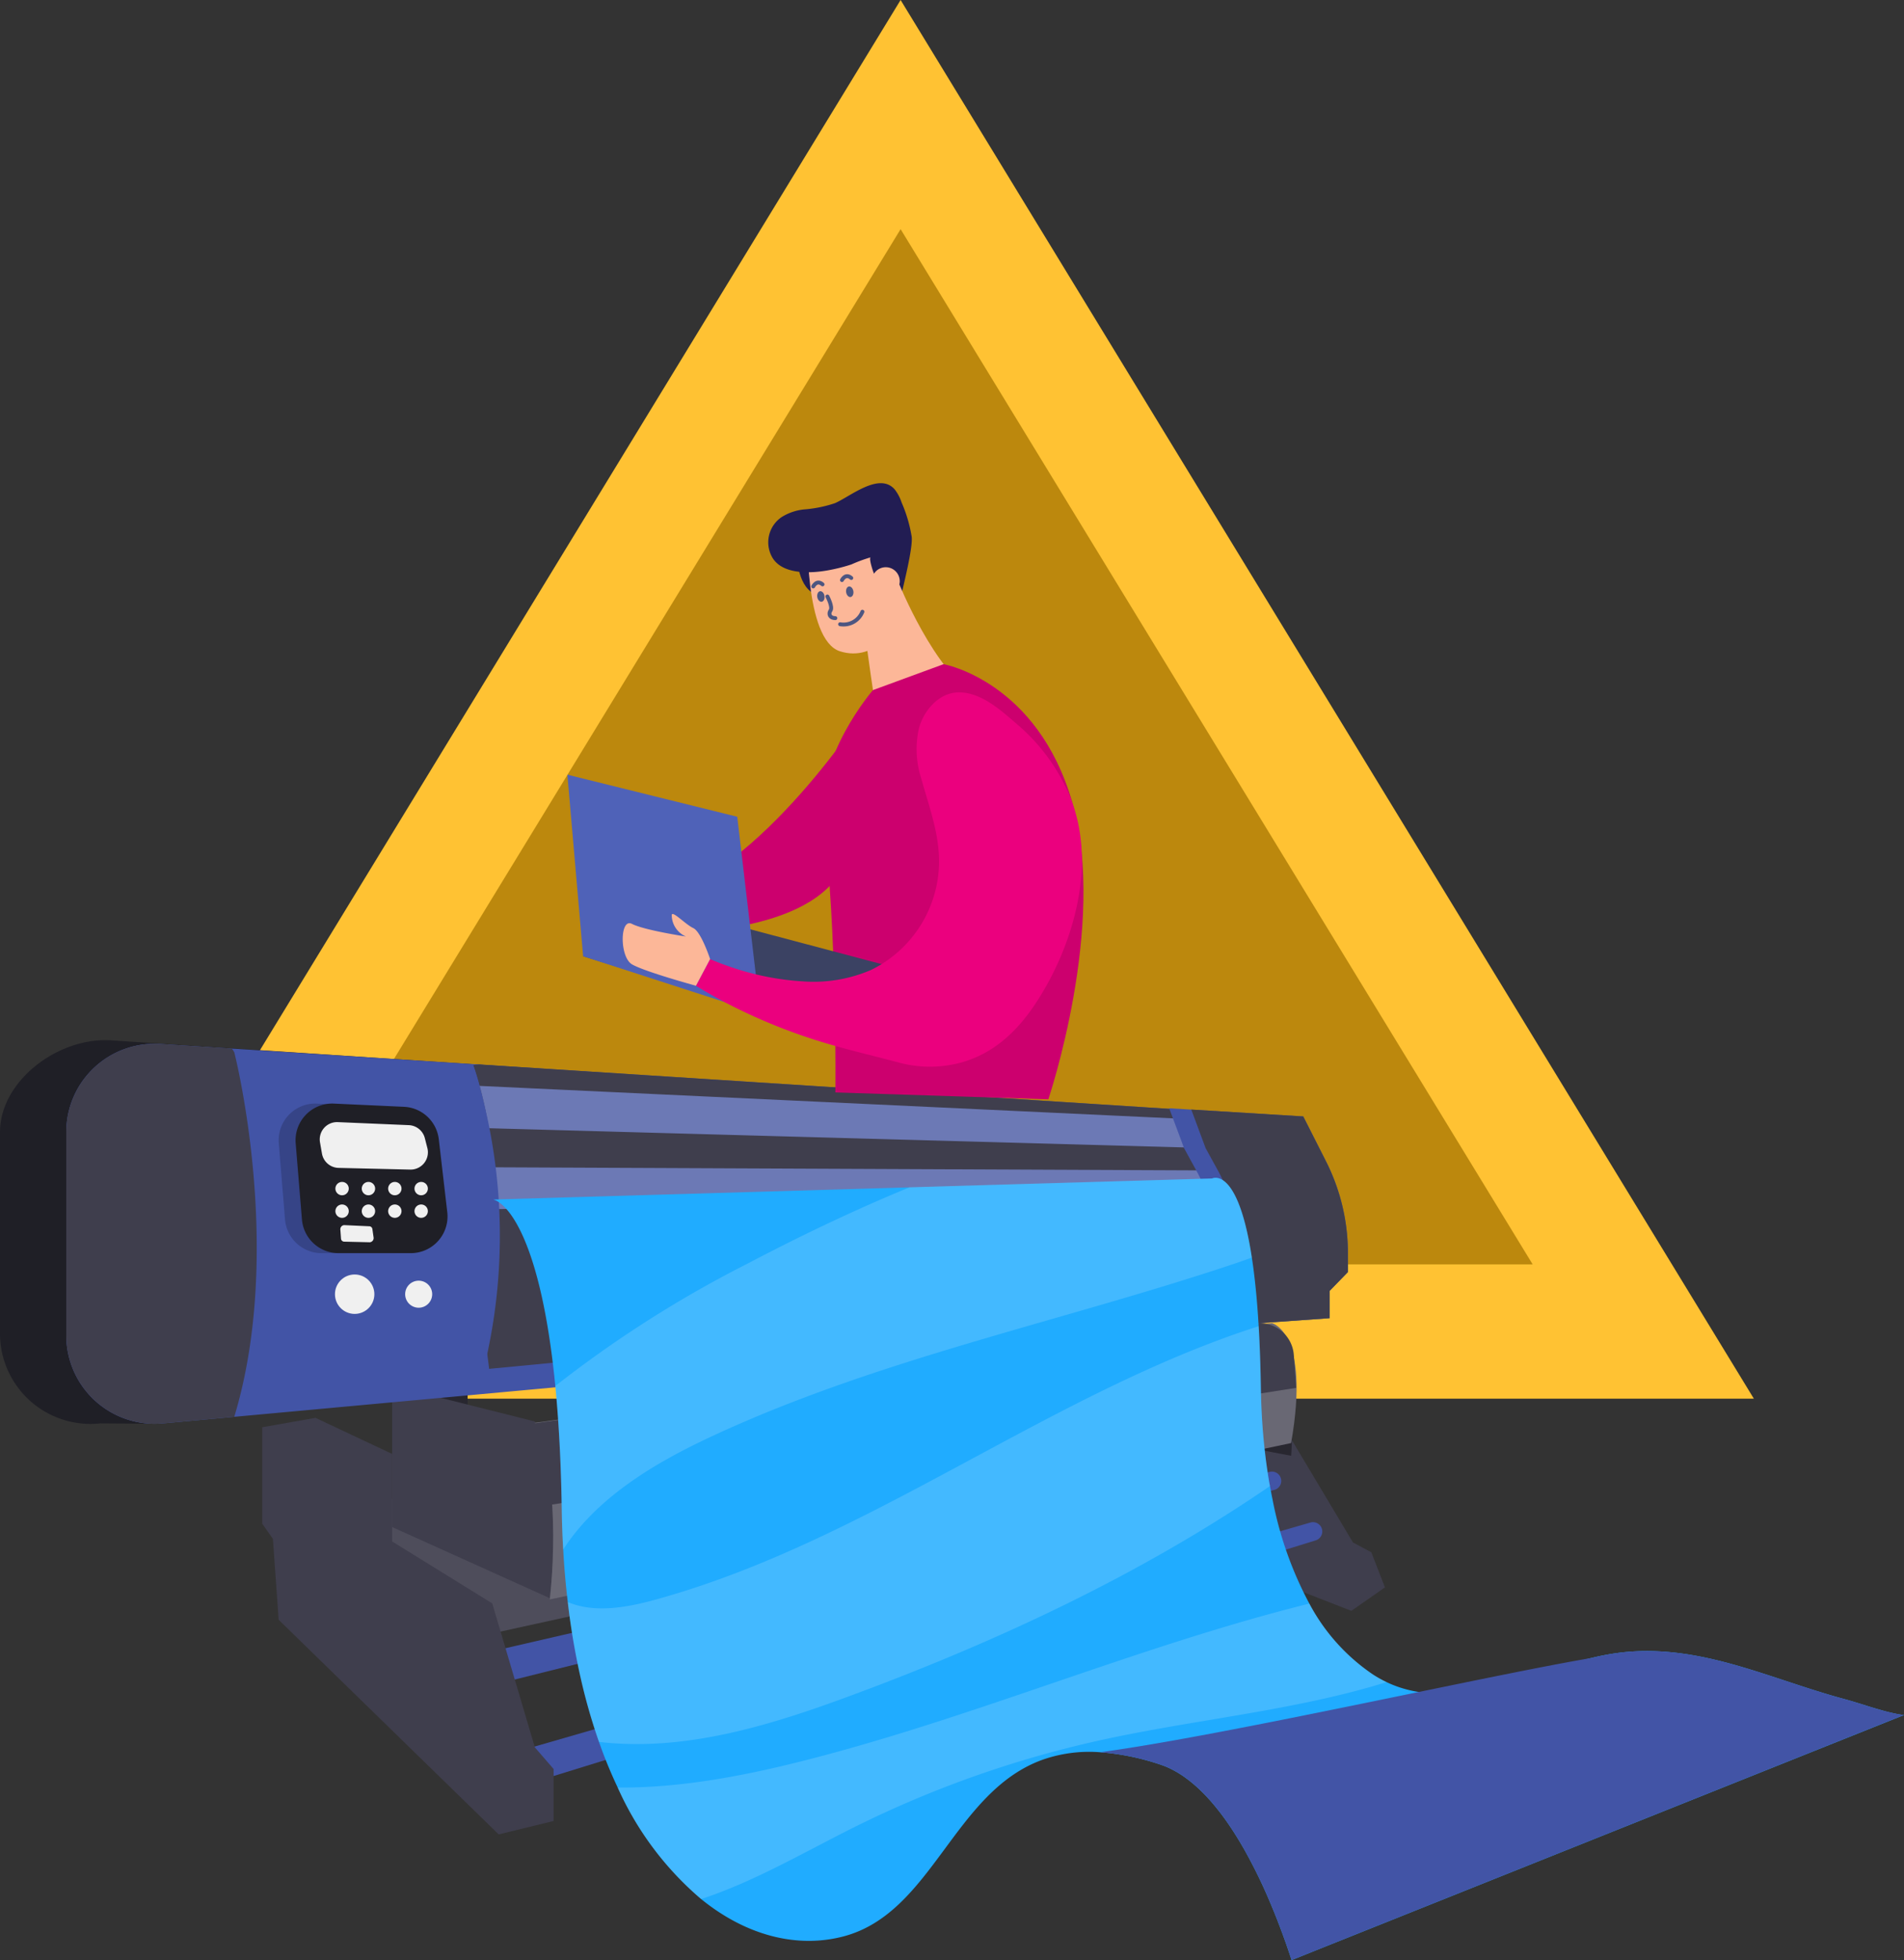 <svg xmlns="http://www.w3.org/2000/svg" width="240.992" height="248.041" viewBox="0 0 240.992 248.041">
  <rect x="0" y="0" width="240.992" height="248.041" fill="#333333" stroke="none"/>
  <path id="Polygon_1" data-name="Polygon 1" d="M108,0,216,177H0Z" transform="translate(5.991)" fill="#ffc233"/>
  <path id="Polygon_2" data-name="Polygon 2" d="M80,0l80,131H0Z" transform="translate(33.991 29)" fill="#bc880d"/>
  <g id="Group_541" data-name="Group 541" transform="translate(-0.001 131.628)">
    <g id="Group_537" data-name="Group 537" transform="translate(0.001 0)">
      <path id="Path_5337" data-name="Path 5337" d="M207.751,309.557,312.24,286.652l-118.683,4.954,1.689,11.067Z" transform="translate(-151.104 -233.247)" fill="#4e4d5b"/>
      <path id="Path_5338" data-name="Path 5338" d="M219.751,243.407v20.642l-8.378-5.827-.976-14.815Z" transform="translate(-160.565 -206.771)" fill="#282730"/>
      <path id="Path_5339" data-name="Path 5339" d="M411.322,264.276l2.645,6.82,1.413.942,1.713,7.118,27.4,10.664,4.252-2.968-1.723-4.442-2.32-1.238-7.83-13.108-11.2.235-2.9-7.483-7.755-.542Z" transform="translate(-273.451 -217.603)" fill="#3f3e4d"/>
      <path id="Path_5340" data-name="Path 5340" d="M349.243,313.039l-96.464,29.822-2.964-3.568,98.754-28.509a1.177,1.177,0,0,1,1.446.768h0A1.177,1.177,0,0,1,349.243,313.039Z" transform="translate(-182.711 -249.741)" fill="#4254a6"/>
      <path id="Path_5341" data-name="Path 5341" d="M337.395,292.819l-98.16,24.5-1.268-3.979,98.753-22.78a1.177,1.177,0,0,1,1.446.768h0A1.177,1.177,0,0,1,337.395,292.819Z" transform="translate(-176.055 -235.918)" fill="#4254a6"/>
      <path id="Path_5342" data-name="Path 5342" d="M209.952,250.088v23.044l19.95,9s1.91-13.272-1.887-22.359L214,256.254v-6.166Z" transform="translate(-160.315 -211.518)" fill="#3f3e4d"/>
      <path id="Path_5343" data-name="Path 5343" d="M427.922,224.033v20.2L446.2,247.7a32.96,32.96,0,0,0-2.44-15.181l-12.291-3.083v-5.406Z" transform="translate(-282.778 -195.105)" fill="#282730"/>
      <path id="Path_5344" data-name="Path 5344" d="M251.176,256.018l93.28-12.611s4.9,1.09,2.44,15.181l-93.833,19.789S254.83,264.049,251.176,256.018Z" transform="translate(-183.476 -207.603)" fill="#696874"/>
      <path id="Path_5345" data-name="Path 5345" d="M209.3,325.042v6.573l-6.95,1.7L174.5,306.156l-.73-10.242L172.421,294v-12.21l6.741-1.19,9.7,4.566v11.075l12.673,7.844,5.391,18.212Z" transform="translate(-139.229 -232.807)" fill="#3f3e4d"/>
      <path id="Path_5346" data-name="Path 5346" d="M250.891,264.553l94.214-14.772-.306-4.174a4.327,4.327,0,0,0-4.908-3.969l-93.049,12.887Z" transform="translate(-181.041 -205.782)" fill="#3f3e4d"/>
      <path id="Path_5347" data-name="Path 5347" d="M116.677,198.393l-7.331-.048a11.449,11.449,0,0,1-12.677-11.13V161.482c0-6.455,7.334-12.024,14.029-11.61l137.1,9.045a11.37,11.37,0,0,1,10.869,11.1l.025,4.88C258.724,180.693,122.677,197.863,116.677,198.393Z" transform="translate(-96.669 -149.85)" fill="#1f1f26"/>
      <path id="Path_5348" data-name="Path 5348" d="M271.716,175.479a11.174,11.174,0,0,1-10.152,11.184L137.076,198.1l-9.065.833a11.175,11.175,0,0,1-12.2-11.128V162.065a11.175,11.175,0,0,1,11.895-11.151l9.071.582,31.352,2.019,93.1,5.988A11.174,11.174,0,0,1,271.691,170.6Z" transform="translate(-107.424 -150.435)" fill="#4254a6"/>
      <path id="Path_5349" data-name="Path 5349" d="M333.727,174.594l-3.314,7.7L235.963,186.3a81.5,81.5,0,0,0-.627-21.356c-.376-2.236-.8-4.036-1.157-5.358-.468-1.726-.822-2.637-.822-2.637l.814-.072,93.1,5.988a11.083,11.083,0,0,1,4.045,1.042l.878,1.734Z" transform="translate(-173.464 -153.8)" fill="#3f3e4d"/>
      <path id="Path_5350" data-name="Path 5350" d="M326.339,170.9l-89.948-2.481c-.376-2.236-.8-4.036-1.157-5.358l91.262,4.271a2.039,2.039,0,0,1,.895.251,1.862,1.862,0,0,1,.661.613A1.792,1.792,0,0,1,326.339,170.9Z" transform="translate(-174.519 -157.274)" fill="#6c79b5"/>
      <path id="Path_5351" data-name="Path 5351" d="M328.074,194.181,238.1,195.513c-.471-2.218-.971-4-1.383-5.3l91.361.4a2.032,2.032,0,0,1,.9.213,1.864,1.864,0,0,1,.686.585A1.793,1.793,0,0,1,328.074,194.181Z" transform="translate(-175.353 -174.13)" fill="#6c79b5"/>
      <path id="Path_5352" data-name="Path 5352" d="M236.206,235.243l8.155-.779,2.239-8.733-2.632-2.368-6.039-1.084-3.1,2.09Z" transform="translate(-174.294 -193.65)" fill="#3f3e4d"/>
      <path id="Path_5353" data-name="Path 5353" d="M457.028,187.857v2.388l-2.318,2.388v3.453l-10.748.762-2.717.193-.723-9.188a21.738,21.738,0,0,0-2.686-10.468l-1.542-2.813-1.884-5.056,2.8.171,14.17.868,2.861,5.644A25.724,25.724,0,0,1,457.028,187.857Z" transform="translate(-286.423 -160.899)" fill="#4254a6"/>
      <path id="Path_5354" data-name="Path 5354" d="M460.613,188.076v2.388l-2.318,2.388V196.3l-10.748.762-.71-9a21.776,21.776,0,0,0-2.686-10.468l-1.547-2.809L440.79,169.9l14.17.868,2.861,5.644A25.725,25.725,0,0,1,460.613,188.076Z" transform="translate(-290.007 -161.118)" fill="#3f3e4d"/>
      <path id="Path_5355" data-name="Path 5355" d="M241.9,216.145l90.465-4.784s7.818,3.342,7.925,8.679l-91.957,8.29S247.433,217.491,241.9,216.145Z" transform="translate(-178.264 -187.161)" fill="#3f3e4d"/>
      <path id="Path_5356" data-name="Path 5356" d="M233.265,156.75l.041.128a70.784,70.784,0,0,1,1.609,37.316l-.964,4.232" transform="translate(-173.413 -153.727)" fill="#4254a6"/>
      <path id="Path_5357" data-name="Path 5357" d="M137.076,198.1l-9.065.833a11.175,11.175,0,0,1-12.2-11.128V162.065a11.175,11.175,0,0,1,11.895-11.151l9.071.582.3.463S143.474,176.921,137.076,198.1Z" transform="translate(-107.424 -150.435)" fill="#3f3e4d"/>
      <g id="Group_532" data-name="Group 532" transform="translate(35.27 8.022)">
        <path id="Path_5358" data-name="Path 5358" d="M191.755,187.089H182.6a4.647,4.647,0,0,1-4.631-4.267l-.791-9.636a4.647,4.647,0,0,1,4.845-5.022l8.869.407a4.647,4.647,0,0,1,4.4,4.1l1.074,9.228A4.647,4.647,0,0,1,191.755,187.089Z" transform="translate(-177.164 -168.159)" fill="#364487"/>
        <path id="Path_5359" data-name="Path 5359" d="M196.635,187.089h-9.153a4.647,4.647,0,0,1-4.631-4.267l-.791-9.636a4.647,4.647,0,0,1,4.844-5.022l8.869.407a4.647,4.647,0,0,1,4.4,4.1l1.074,9.228A4.647,4.647,0,0,1,196.635,187.089Z" transform="translate(-179.905 -168.159)" fill="#1f1f26"/>
      </g>
      <g id="Group_535" data-name="Group 535" transform="translate(40.466 10.37)">
        <path id="Path_5360" data-name="Path 5360" d="M200.473,179.523l-9.067-.213a2.187,2.187,0,0,1-2.1-1.811l-.248-1.42a2.188,2.188,0,0,1,2.248-2.561l8.994.382a2.187,2.187,0,0,1,2.026,1.642l.321,1.251A2.187,2.187,0,0,1,200.473,179.523Z" transform="translate(-189.021 -173.516)" fill="#f0f0f0"/>
        <path id="Path_5361" data-name="Path 5361" d="M198.718,205.435l-3.274-.077a.412.412,0,0,1-.379-.414l-.08-1.088a.524.524,0,0,1,.482-.59l3.208.147a.407.407,0,0,1,.367.376l.145,1.017A.532.532,0,0,1,198.718,205.435Z" transform="translate(-192.371 -190.23)" fill="#f0f0f0"/>
        <g id="Group_533" data-name="Group 533" transform="translate(1.987 7.569)">
          <path id="Path_5362" data-name="Path 5362" d="M195.246,191.636a.845.845,0,1,1-.844-.845A.845.845,0,0,1,195.246,191.636Z" transform="translate(-193.557 -190.791)" fill="#f0f0f0"/>
          <path id="Path_5363" data-name="Path 5363" d="M202.865,191.636a.845.845,0,1,1-.844-.845A.845.845,0,0,1,202.865,191.636Z" transform="translate(-197.838 -190.791)" fill="#f0f0f0"/>
          <path id="Path_5364" data-name="Path 5364" d="M210.484,191.636a.845.845,0,1,1-.844-.845A.845.845,0,0,1,210.484,191.636Z" transform="translate(-202.118 -190.791)" fill="#f0f0f0"/>
          <path id="Path_5365" data-name="Path 5365" d="M218.1,191.636a.845.845,0,1,1-.844-.845A.845.845,0,0,1,218.1,191.636Z" transform="translate(-206.399 -190.791)" fill="#f0f0f0"/>
        </g>
        <g id="Group_534" data-name="Group 534" transform="translate(1.987 10.424)">
          <path id="Path_5366" data-name="Path 5366" d="M195.246,198.15a.845.845,0,1,1-.844-.844A.845.845,0,0,1,195.246,198.15Z" transform="translate(-193.557 -197.306)" fill="#f0f0f0"/>
          <path id="Path_5367" data-name="Path 5367" d="M202.865,198.15a.845.845,0,1,1-.844-.844A.845.845,0,0,1,202.865,198.15Z" transform="translate(-197.838 -197.306)" fill="#f0f0f0"/>
          <path id="Path_5368" data-name="Path 5368" d="M210.484,198.15a.845.845,0,1,1-.844-.844A.845.845,0,0,1,210.484,198.15Z" transform="translate(-202.118 -197.306)" fill="#f0f0f0"/>
          <path id="Path_5369" data-name="Path 5369" d="M218.1,198.15a.845.845,0,1,1-.844-.844A.845.845,0,0,1,218.1,198.15Z" transform="translate(-206.399 -197.306)" fill="#f0f0f0"/>
        </g>
      </g>
      <g id="Group_536" data-name="Group 536" transform="translate(42.396 29.653)">
        <ellipse id="Ellipse_2" data-name="Ellipse 2" cx="2.494" cy="2.494" rx="2.494" ry="2.494" fill="#f0f0f0"/>
        <path id="Path_5370" data-name="Path 5370" d="M217.125,227.753a1.71,1.71,0,1,1-1.71-1.71A1.71,1.71,0,0,1,217.125,227.753Z" transform="translate(-204.819 -225.259)" fill="#f0f0f0"/>
      </g>
    </g>
    <g id="Group_540" data-name="Group 540" transform="translate(62.431 17.411)">
      <g id="Group_538" data-name="Group 538">
        <path id="Path_5371" data-name="Path 5371" d="M420.462,279.257,342.95,310.266c-.215-.653-.456-1.376-.732-2.16-.044-.127-.088-.259-.14-.39-.188-.535-.39-1.087-.609-1.656-.053-.145-.11-.289-.167-.434s-.11-.294-.166-.438c-.066-.162-.131-.333-.2-.5l-.158-.407c-.11-.259-.215-.517-.324-.78-.018-.039-.031-.074-.048-.114-.11-.263-.223-.53-.337-.8a65.02,65.02,0,0,0-3.221-6.516c-.057-.1-.118-.2-.175-.3-.412-.705-.837-1.4-1.284-2.077-.066-.1-.131-.193-.193-.289-.381-.574-.78-1.13-1.187-1.669-.136-.175-.276-.355-.412-.526-.206-.263-.421-.521-.635-.771-.07-.083-.14-.167-.215-.25-.088-.1-.18-.206-.276-.307s-.193-.215-.294-.32c-.083-.088-.167-.18-.254-.267-.14-.145-.28-.285-.425-.425-.114-.114-.232-.223-.346-.329-.215-.2-.434-.394-.653-.578-.158-.136-.315-.263-.478-.39-.1-.079-.2-.158-.3-.228s-.18-.136-.267-.2c-.048-.035-.1-.07-.145-.1-.118-.083-.232-.162-.351-.237s-.237-.153-.355-.223c-.092-.057-.188-.114-.285-.167-.035-.022-.074-.039-.11-.061q-.184-.105-.368-.2c-.105-.053-.206-.105-.307-.149-.053-.031-.105-.053-.162-.079-.245-.11-.491-.215-.741-.3-.127-.048-.25-.092-.372-.131a30.986,30.986,0,0,0-7.563-1.534,17.845,17.845,0,0,0-7.256.946c-11.265,4.049-13.929,19.358-25.173,22.351-5.736,1.525-12.207.031-18.052-4.715a39.8,39.8,0,0,1-10.56-14.113,58.769,58.769,0,0,1-2.371-5.779,73.713,73.713,0,0,1-2.423-8.566,91.047,91.047,0,0,1-1.525-9.127q-.388-3.194-.578-6.638-.145-2.491-.184-5.109c-.083-5.289-.315-9.885-.657-13.877-.048-.583-.1-1.157-.158-1.713-1.814-18.517-6.047-23.14-7.856-23.6l52.7-1.542,38.283-1.122s2.927-1.542,4.759,8.36q.145.782.276,1.656c.359,2.327.657,5.184.863,8.685.039.618.07,1.249.1,1.906q.125,2.675.175,5.832c.039,2.441.171,4.886.425,7.317q.23,2.241.6,4.461c.039.237.083.473.127.71.1.535.2,1.074.311,1.612a46.7,46.7,0,0,0,4.675,13.259,24.893,24.893,0,0,0,8.058,8.974,15.032,15.032,0,0,0,1.726.964c8.128,3.86,17.382-1,25.9-3.054,0,0,0,0,.009,0a31.02,31.02,0,0,1,4.049-.727c9.946-1.034,18.591,3.4,27.946,5.915.272.074.552.153.833.237.863.254,1.748.539,2.651.815l.535.158c.1.031.2.061.3.088s.232.066.346.1c.342.1.688.193,1.034.276.088.017.171.039.254.057.123.031.245.057.364.083.232.048.464.1.7.136a2.129,2.129,0,0,0,.232.039C420.247,279.226,420.353,279.239,420.462,279.257Z" transform="translate(-241.9 -211.266)" fill="#20acff"/>
        <path id="Path_5372" data-name="Path 5372" d="M518.6,355.991c.109.02.214.033.323.05l-77.51,31.012c-.215-.655-.457-1.38-.733-2.161-.045-.128-.092-.259-.14-.393q-.284-.8-.61-1.656c-.053-.142-.109-.287-.164-.432s-.112-.293-.17-.438l-.2-.5c-.056-.137-.109-.27-.162-.407-.106-.256-.215-.518-.323-.783-.017-.036-.031-.072-.047-.111-.109-.265-.223-.53-.337-.8a64.112,64.112,0,0,0-3.22-6.515c-.059-.1-.117-.2-.176-.3-.41-.705-.839-1.4-1.285-2.077-.061-.1-.125-.192-.192-.29-.382-.571-.78-1.129-1.187-1.667-.137-.178-.273-.357-.413-.53-.206-.262-.418-.518-.633-.769-.07-.084-.142-.167-.215-.248q-.133-.155-.276-.309c-.1-.109-.2-.215-.293-.318s-.17-.181-.257-.268c-.139-.145-.281-.287-.424-.427-.114-.111-.231-.223-.348-.329-.212-.2-.429-.393-.649-.577-.159-.134-.318-.265-.48-.39-.1-.078-.2-.153-.3-.229s-.178-.134-.27-.2c-.047-.036-.095-.07-.145-.1-.114-.081-.231-.159-.348-.237s-.234-.148-.354-.22l-.284-.167c-.036-.022-.075-.042-.111-.061-.123-.07-.245-.137-.368-.2-.1-.053-.2-.1-.307-.151-.053-.028-.109-.053-.162-.075-.245-.112-.491-.215-.741-.3-.123-.047-.249-.089-.374-.131a30.912,30.912,0,0,0-7.563-1.533c15.6-2.094,49.265-9.749,62.2-11.928,0,0,0,0,.006,0a30.633,30.633,0,0,1,4.05-.728c9.946-1.034,18.591,3.4,27.946,5.913.273.075.552.153.834.237.861.254,1.748.541,2.651.814.178.056.357.109.535.162.1.031.2.059.3.087s.231.067.346.1c.343.1.688.19,1.034.273.086.019.173.042.256.058.123.031.243.056.362.081.231.05.466.1.7.139C518.446,355.966,518.524,355.98,518.6,355.991Z" transform="translate(-340.364 -288.052)" fill="#4254a6"/>
      </g>
      <g id="Group_539" data-name="Group 539" transform="translate(7.856)">
        <path id="Path_5373" data-name="Path 5373" d="M375.18,344.183c-11.747,3.65-24.384,4.723-36.486,7.409a135.128,135.128,0,0,0-30.575,10.788c-6.511,3.225-12.838,7.006-19.709,9.259a39.8,39.8,0,0,1-10.56-14.113c7.834.061,15.739-1.424,23.381-3.356,21.716-5.486,42.445-14.525,64.165-19.924a24.893,24.893,0,0,0,8.058,8.974A15.03,15.03,0,0,0,375.18,344.183Z" transform="translate(-269.954 -280.359)" fill="#fff" opacity="0.16"/>
        <path id="Path_5374" data-name="Path 5374" d="M347.989,221.37c-1.069.39-2.147.754-3.225,1.113-21.7,7.173-44.338,11.835-65.064,21.475-7.26,3.374-14.608,7.742-18.872,14.363q-.145-2.491-.184-5.109c-.083-5.289-.315-9.885-.657-13.877-.048-.583-.1-1.157-.158-1.713a147.111,147.111,0,0,1,24.353-15.5c6.665-3.505,13.5-6.77,20.489-9.649l38.283-1.122s2.927-1.542,4.758,8.36Q347.858,220.5,347.989,221.37Z" transform="translate(-259.83 -211.266)" fill="#fff" opacity="0.16"/>
        <path id="Path_5375" data-name="Path 5375" d="M352.308,274.371c-16.252,11.134-34.3,19.569-52.795,26.426-10.117,3.751-20.774,7.1-31.509,6.02-.21-.022-.416-.044-.627-.074a73.711,73.711,0,0,1-2.423-8.566,91.042,91.042,0,0,1-1.525-9.127c3.387,1.433,7.453.7,11.086-.3,27-7.418,49.75-26.071,76.359-34.607.039.618.07,1.249.1,1.906q.125,2.675.175,5.832c.039,2.441.171,4.886.425,7.317q.23,2.241.6,4.461C352.22,273.9,352.264,274.134,352.308,274.371Z" transform="translate(-261.853 -235.357)" fill="#fff" opacity="0.16"/>
      </g>
    </g>
  </g>
  <g id="Group_553" data-name="Group 553" transform="translate(71.816 61.142)">
    <path id="Path_5376" data-name="Path 5376" d="M507.5,180.447s-14.214,22.043-27.684,23.663l.883,4.116s17.809.81,23.52-6.972S507.5,180.447,507.5,180.447Z" transform="translate(-470.153 -151.309)" fill="#cc006e"/>
    <g id="Group_552" data-name="Group 552" transform="translate(0.001 0)">
      <path id="Path_5377" data-name="Path 5377" d="M508.738,149.836s-.079,4,2.187,5.157v-5.83Z" transform="translate(-479.691 -140.993)" fill="#221d53"/>
      <g id="Group_545" data-name="Group 545" transform="translate(25.418)">
        <path id="Path_5378" data-name="Path 5378" d="M510.72,144.879s-.452,14.159,4.106,15.629,8.066-3.249,7.978-6.734-2.253-9.116-5.348-9.778S510.72,144.879,510.72,144.879Z" transform="translate(-505.758 -139.236)" fill="#fcb798"/>
        <path id="Path_5379" data-name="Path 5379" d="M507.852,140.3a16.124,16.124,0,0,0,3.912-.791c1.914-.822,5.611-3.972,7.559-1.753a5.453,5.453,0,0,1,.881,1.656,18.15,18.15,0,0,1,1.277,4.326c.175,1.408-1.023,6.054-1.311,7.413-.537.728-.995-.629-2.068-1.2a4.479,4.479,0,0,1-1.4-1.561c-.1-.176-.694-1.979-.4-2.032a18.824,18.824,0,0,0-2.445.9,22.035,22.035,0,0,1-3,.753c-2.223.4-5.965.58-7.139-1.862a3.85,3.85,0,0,1,1.334-4.9A6.626,6.626,0,0,1,507.852,140.3Z" transform="translate(-503.324 -136.975)" fill="#221d53"/>
        <g id="Group_544" data-name="Group 544" transform="translate(5.695 11.769)">
          <g id="Group_542" data-name="Group 542" transform="translate(0.501 1.303)">
            <path id="Path_5380" data-name="Path 5380" d="M518.947,157.073c.06.368-.1.7-.347.741s-.505-.223-.566-.591.1-.7.348-.741S518.886,156.706,518.947,157.073Z" transform="translate(-514.366 -156.478)" fill="#4d5681"/>
            <path id="Path_5381" data-name="Path 5381" d="M513.494,157.966c.06.368-.1.7-.347.741s-.505-.223-.565-.591.1-.7.347-.741S513.434,157.6,513.494,157.966Z" transform="translate(-512.569 -156.772)" fill="#4d5681"/>
            <path id="Path_5382" data-name="Path 5382" d="M516.9,162.83a2.573,2.573,0,0,0,2.823-1.581" transform="translate(-513.998 -158.051)" fill="none" stroke="#4d5681" stroke-linecap="round" stroke-linejoin="round" stroke-width="0.492"/>
            <path id="Path_5383" data-name="Path 5383" d="M514.5,158.37s.706,1.326.4,1.763-.1.981.605.978" transform="translate(-513.204 -157.102)" fill="none" stroke="#4d5681" stroke-linecap="round" stroke-linejoin="round" stroke-width="0.492"/>
          </g>
          <g id="Group_543" data-name="Group 543">
            <path id="Path_5384" data-name="Path 5384" d="M511.821,156.234s.446-.912,1.181-.262" transform="translate(-511.821 -154.931)" fill="none" stroke="#4d5681" stroke-linecap="round" stroke-linejoin="round" stroke-width="0.492"/>
            <path id="Path_5385" data-name="Path 5385" d="M517.248,155.029s.446-.912,1.181-.262" transform="translate(-513.61 -154.534)" fill="none" stroke="#4d5681" stroke-linecap="round" stroke-linejoin="round" stroke-width="0.492"/>
          </g>
        </g>
      </g>
      <g id="Group_551" data-name="Group 551" transform="translate(0 12.405)">
        <g id="Group_548" data-name="Group 548">
          <g id="Group_546" data-name="Group 546" transform="translate(32.294)">
            <path id="Path_5386" data-name="Path 5386" d="M535.9,170.063c-5.447-2.862-10.113-14.581-10.113-14.581l-4.156,6.8s.057.438.155,1.137c.138,1.023.356,2.6.593,4.223.247,1.738.519,3.52.729,4.715C523.643,175.451,537.976,171.154,535.9,170.063Z" transform="translate(-516.236 -155.482)" fill="#fcb798"/>
            <path id="Path_5387" data-name="Path 5387" d="M519.96,174.431l8.945-3.282s11.894,2.125,16.308,17.562-3.053,37.507-3.053,37.507l-26.958-.875s.245-20.693-1.513-34.263C512.627,182.891,519.96,174.431,519.96,174.431Z" transform="translate(-513.583 -160.648)" fill="#cc006e"/>
          </g>
          <g id="Group_547" data-name="Group 547" transform="translate(0 24.487)">
            <path id="Path_5388" data-name="Path 5388" d="M490.808,231.073l18.824-5.087-24.307-6.444-16.956,4.525Z" transform="translate(-466.381 -201.091)" fill="#3b4263"/>
            <path id="Path_5389" data-name="Path 5389" d="M486.9,197.337l2.931,24.917-22.439-7.264L465.4,192.014Z" transform="translate(-465.402 -192.014)" fill="#4f62b8"/>
          </g>
        </g>
        <g id="Group_550" data-name="Group 550" transform="translate(16.274 14.063)">
          <g id="Group_549" data-name="Group 549">
            <path id="Path_5390" data-name="Path 5390" d="M536.858,207.241a37.152,37.152,0,0,1-4.262,8.7c-2.3,3.453-5.26,6.241-9.352,7.37a15.045,15.045,0,0,1-7.854.012c-2.67-.717-5.378-1.35-8.051-2.105a71.76,71.76,0,0,1-14.048-5.558c-.138-.077-.276-.149-.414-.225q-1.647-.882-3.2-1.839l1.788-3.377s.188.088.53.225c.2.082.458.186.773.307.359.137.784.291,1.27.456a34.4,34.4,0,0,0,9.228,1.839,18.348,18.348,0,0,0,8.62-1.471,15.368,15.368,0,0,0,8.313-11c.879-4.737-.777-8.783-2.007-13.22a12,12,0,0,1-.279-6.385c.646-2.312,2.638-4.585,5.205-4.5,2.782.089,5.175,2.282,7.166,4a24.37,24.37,0,0,1,6.665,9.013C539.323,195.177,538.792,201.483,536.858,207.241Z" transform="translate(-489.682 -176.463)" fill="#eb007e"/>
          </g>
        </g>
        <path id="Path_5391" data-name="Path 5391" d="M486.908,224.016s-1.135-3.455-2.132-3.919-2.658-2.257-2.725-1.66a2.978,2.978,0,0,0,1.794,2.729s-5.286-.8-6.829-1.6-1.58,4.187,0,5.117,8.1,2.711,8.1,2.711Z" transform="translate(-468.845 -176.2)" fill="#fcb798"/>
      </g>
      <path id="Path_5392" data-name="Path 5392" d="M522.992,155.213a1.767,1.767,0,1,0,1.061-2.262A1.767,1.767,0,0,0,522.992,155.213Z" transform="translate(-484.357 -142.208)" fill="#fcb798"/>
    </g>
  </g>
</svg>
